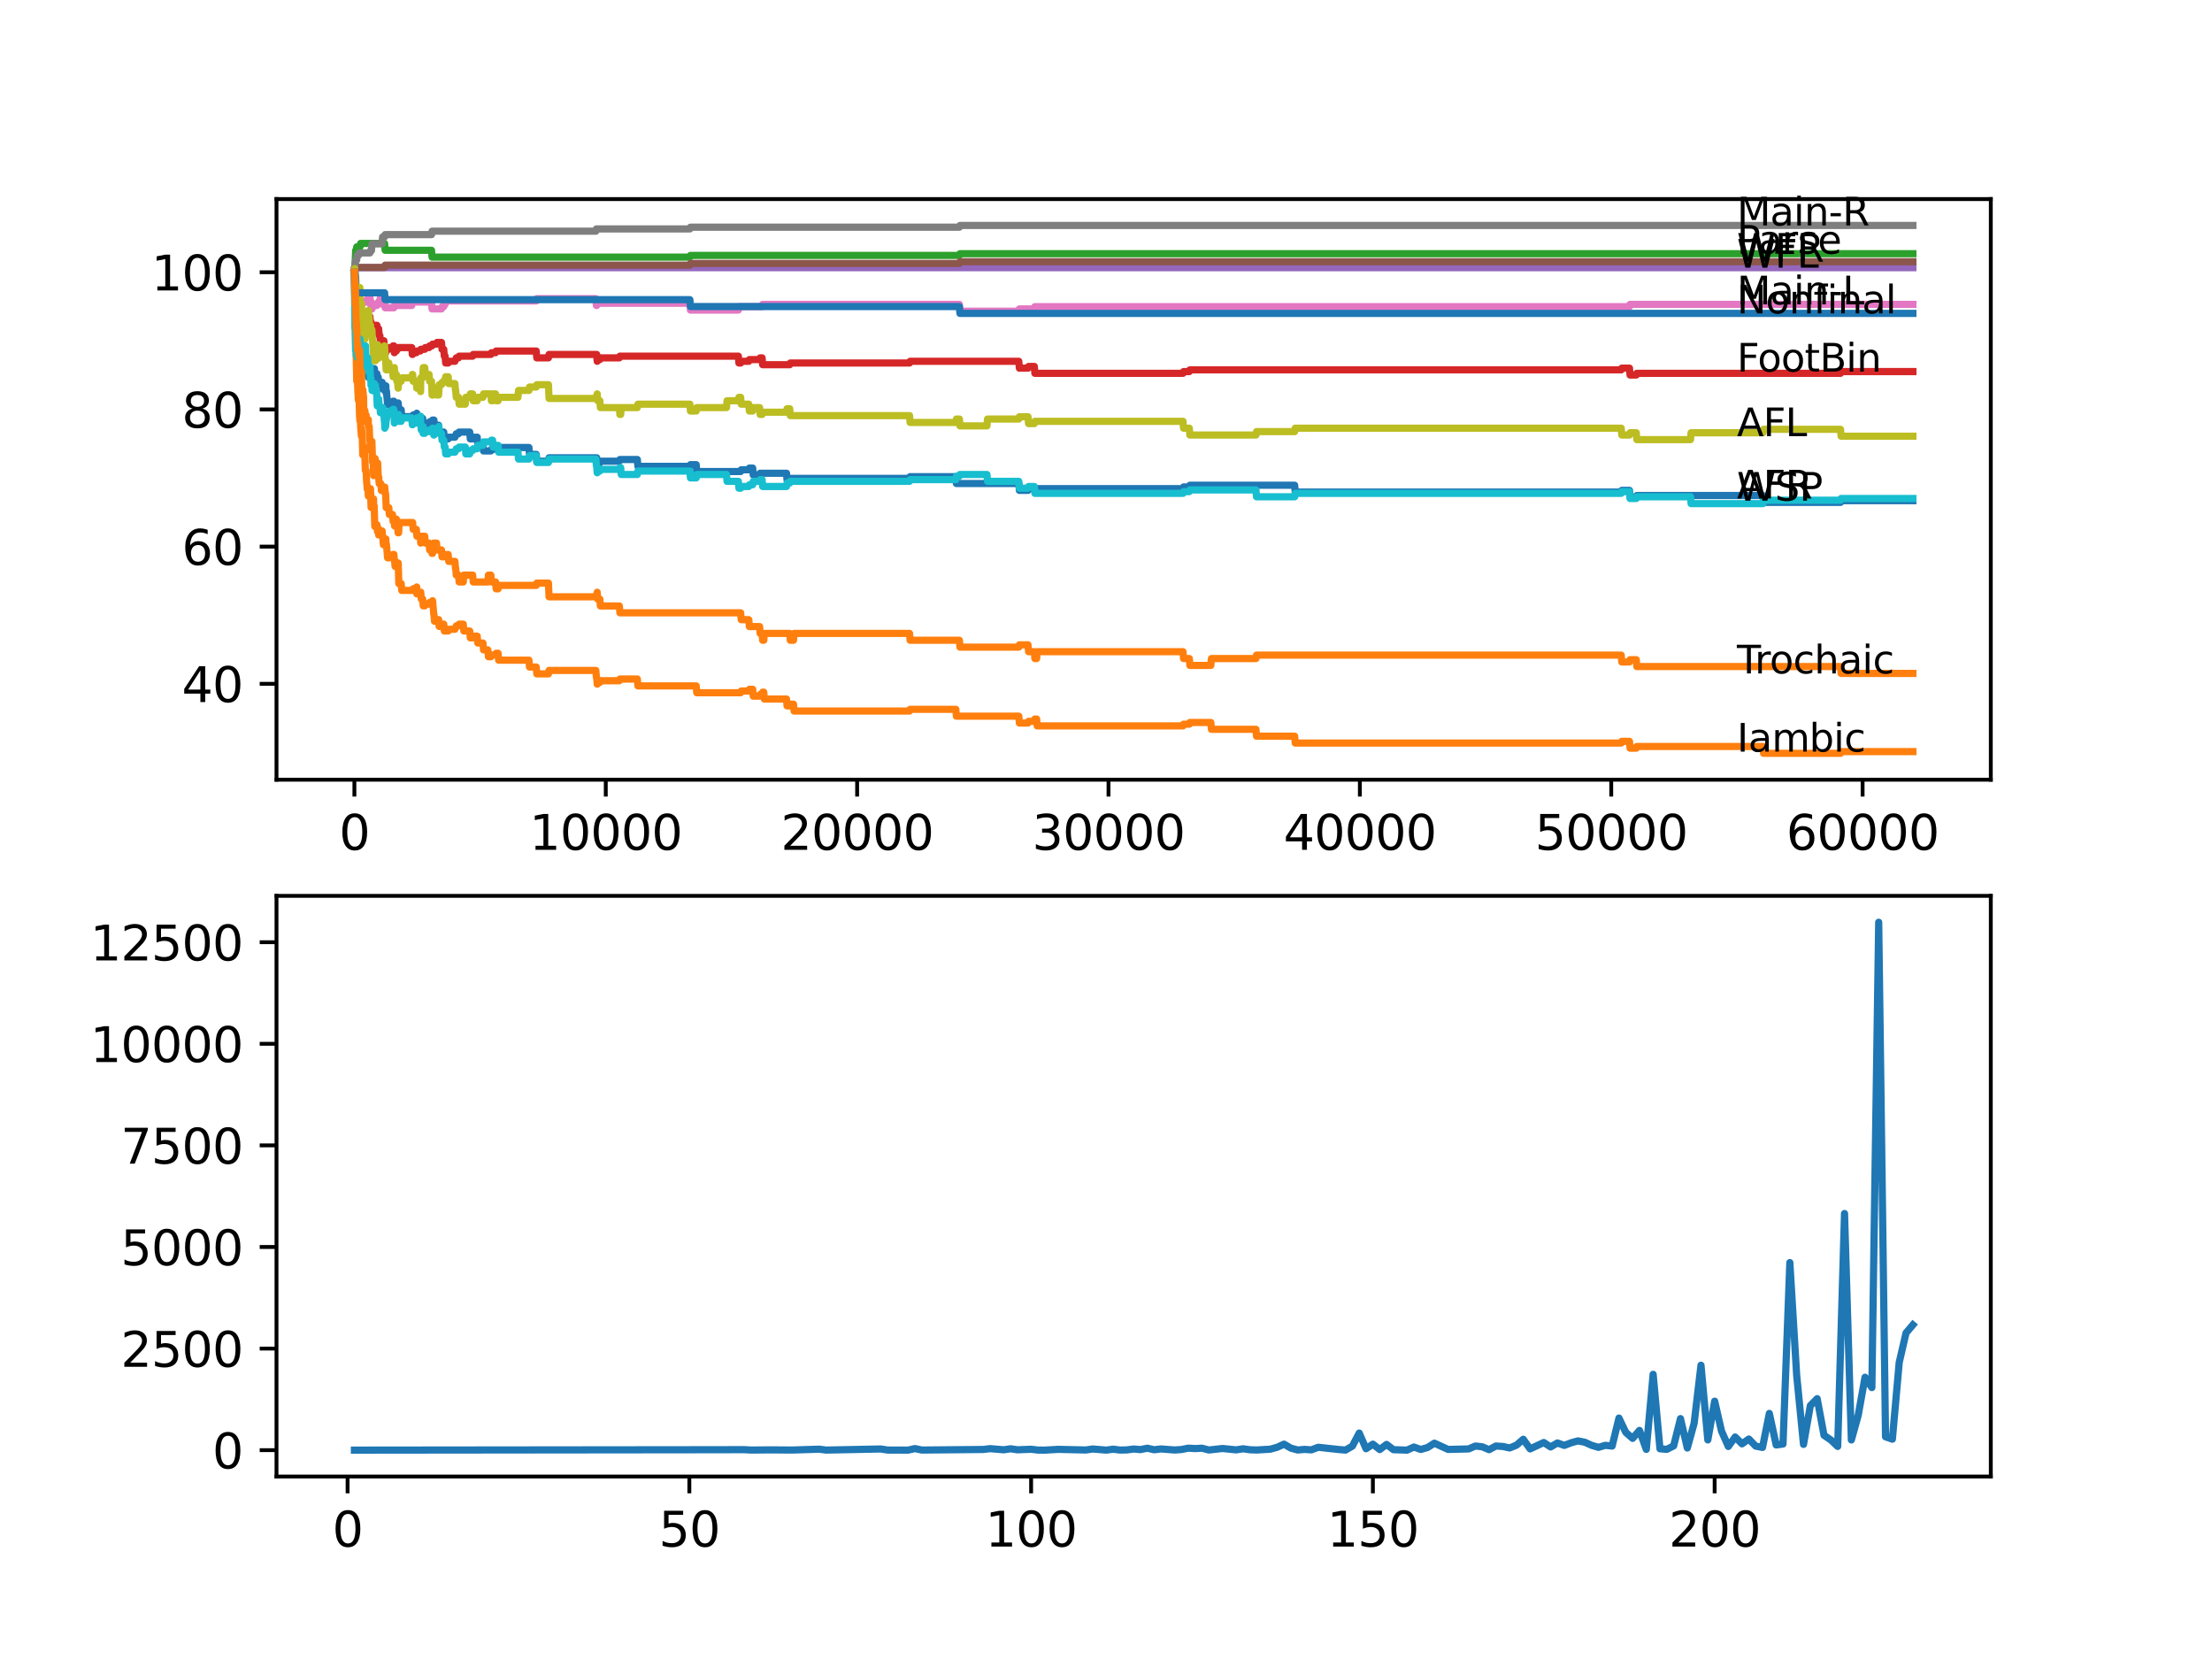 <?xml version="1.0" encoding="utf-8" standalone="no"?>
<!DOCTYPE svg PUBLIC "-//W3C//DTD SVG 1.1//EN"
  "http://www.w3.org/Graphics/SVG/1.1/DTD/svg11.dtd">
<svg xmlns:xlink="http://www.w3.org/1999/xlink" width="460.8pt" height="345.6pt" viewBox="0 0 460.8 345.6" xmlns="http://www.w3.org/2000/svg" version="1.1">
 <defs>
  <style type="text/css">*{stroke-linejoin: round; stroke-linecap: butt}</style>
 </defs>
 <g id="figure_1">
  <g id="patch_1">
   <path d="M 0 345.6 
L 460.8 345.6 
L 460.8 0 
L 0 0 
z
" style="fill: #ffffff"/>
  </g>
  <g id="axes_1">
   <g id="patch_2">
    <path d="M 57.6 162.432 
L 414.72 162.432 
L 414.72 41.472 
L 57.6 41.472 
z
" style="fill: #ffffff"/>
   </g>
   <g id="matplotlib.axis_1">
    <g id="xtick_1">
     <g id="line2d_1">
      <defs>
       <path id="m98ca28d577" d="M 0 0 
L 0 3.5 
" style="stroke: #000000; stroke-width: 0.8"/>
      </defs>
      <g>
       <use xlink:href="#m98ca28d577" x="73.827" y="162.432" style="stroke: #000000; stroke-width: 0.8"/>
      </g>
     </g>
     <g id="text_1">
      <!-- 0 -->
      <g transform="translate(70.646 177.03)scale(0.1 -0.1)">
       <defs>
        <path id="DejaVuSans-30" d="M 2034 4250 
Q 1547 4250 1301 3770 
Q 1056 3291 1056 2328 
Q 1056 1369 1301 889 
Q 1547 409 2034 409 
Q 2525 409 2770 889 
Q 3016 1369 3016 2328 
Q 3016 3291 2770 3770 
Q 2525 4250 2034 4250 
z
M 2034 4750 
Q 2819 4750 3233 4129 
Q 3647 3509 3647 2328 
Q 3647 1150 3233 529 
Q 2819 -91 2034 -91 
Q 1250 -91 836 529 
Q 422 1150 422 2328 
Q 422 3509 836 4129 
Q 1250 4750 2034 4750 
z
" transform="scale(0.016)"/>
       </defs>
       <use xlink:href="#DejaVuSans-30"/>
      </g>
     </g>
    </g>
    <g id="xtick_2">
     <g id="line2d_2">
      <g>
       <use xlink:href="#m98ca28d577" x="126.192" y="162.432" style="stroke: #000000; stroke-width: 0.8"/>
      </g>
     </g>
     <g id="text_2">
      <!-- 10000 -->
      <g transform="translate(110.286 177.03)scale(0.1 -0.1)">
       <defs>
        <path id="DejaVuSans-31" d="M 794 531 
L 1825 531 
L 1825 4091 
L 703 3866 
L 703 4441 
L 1819 4666 
L 2450 4666 
L 2450 531 
L 3481 531 
L 3481 0 
L 794 0 
L 794 531 
z
" transform="scale(0.016)"/>
       </defs>
       <use xlink:href="#DejaVuSans-31"/>
       <use xlink:href="#DejaVuSans-30" x="63.623"/>
       <use xlink:href="#DejaVuSans-30" x="127.246"/>
       <use xlink:href="#DejaVuSans-30" x="190.869"/>
       <use xlink:href="#DejaVuSans-30" x="254.492"/>
      </g>
     </g>
    </g>
    <g id="xtick_3">
     <g id="line2d_3">
      <g>
       <use xlink:href="#m98ca28d577" x="178.556" y="162.432" style="stroke: #000000; stroke-width: 0.8"/>
      </g>
     </g>
     <g id="text_3">
      <!-- 20000 -->
      <g transform="translate(162.65 177.03)scale(0.1 -0.1)">
       <defs>
        <path id="DejaVuSans-32" d="M 1228 531 
L 3431 531 
L 3431 0 
L 469 0 
L 469 531 
Q 828 903 1448 1529 
Q 2069 2156 2228 2338 
Q 2531 2678 2651 2914 
Q 2772 3150 2772 3378 
Q 2772 3750 2511 3984 
Q 2250 4219 1831 4219 
Q 1534 4219 1204 4116 
Q 875 4013 500 3803 
L 500 4441 
Q 881 4594 1212 4672 
Q 1544 4750 1819 4750 
Q 2544 4750 2975 4387 
Q 3406 4025 3406 3419 
Q 3406 3131 3298 2873 
Q 3191 2616 2906 2266 
Q 2828 2175 2409 1742 
Q 1991 1309 1228 531 
z
" transform="scale(0.016)"/>
       </defs>
       <use xlink:href="#DejaVuSans-32"/>
       <use xlink:href="#DejaVuSans-30" x="63.623"/>
       <use xlink:href="#DejaVuSans-30" x="127.246"/>
       <use xlink:href="#DejaVuSans-30" x="190.869"/>
       <use xlink:href="#DejaVuSans-30" x="254.492"/>
      </g>
     </g>
    </g>
    <g id="xtick_4">
     <g id="line2d_4">
      <g>
       <use xlink:href="#m98ca28d577" x="230.921" y="162.432" style="stroke: #000000; stroke-width: 0.8"/>
      </g>
     </g>
     <g id="text_4">
      <!-- 30000 -->
      <g transform="translate(215.015 177.03)scale(0.1 -0.1)">
       <defs>
        <path id="DejaVuSans-33" d="M 2597 2516 
Q 3050 2419 3304 2112 
Q 3559 1806 3559 1356 
Q 3559 666 3084 287 
Q 2609 -91 1734 -91 
Q 1441 -91 1130 -33 
Q 819 25 488 141 
L 488 750 
Q 750 597 1062 519 
Q 1375 441 1716 441 
Q 2309 441 2620 675 
Q 2931 909 2931 1356 
Q 2931 1769 2642 2001 
Q 2353 2234 1838 2234 
L 1294 2234 
L 1294 2753 
L 1863 2753 
Q 2328 2753 2575 2939 
Q 2822 3125 2822 3475 
Q 2822 3834 2567 4026 
Q 2313 4219 1838 4219 
Q 1578 4219 1281 4162 
Q 984 4106 628 3988 
L 628 4550 
Q 988 4650 1302 4700 
Q 1616 4750 1894 4750 
Q 2613 4750 3031 4423 
Q 3450 4097 3450 3541 
Q 3450 3153 3228 2886 
Q 3006 2619 2597 2516 
z
" transform="scale(0.016)"/>
       </defs>
       <use xlink:href="#DejaVuSans-33"/>
       <use xlink:href="#DejaVuSans-30" x="63.623"/>
       <use xlink:href="#DejaVuSans-30" x="127.246"/>
       <use xlink:href="#DejaVuSans-30" x="190.869"/>
       <use xlink:href="#DejaVuSans-30" x="254.492"/>
      </g>
     </g>
    </g>
    <g id="xtick_5">
     <g id="line2d_5">
      <g>
       <use xlink:href="#m98ca28d577" x="283.285" y="162.432" style="stroke: #000000; stroke-width: 0.8"/>
      </g>
     </g>
     <g id="text_5">
      <!-- 40000 -->
      <g transform="translate(267.379 177.03)scale(0.1 -0.1)">
       <defs>
        <path id="DejaVuSans-34" d="M 2419 4116 
L 825 1625 
L 2419 1625 
L 2419 4116 
z
M 2253 4666 
L 3047 4666 
L 3047 1625 
L 3713 1625 
L 3713 1100 
L 3047 1100 
L 3047 0 
L 2419 0 
L 2419 1100 
L 313 1100 
L 313 1709 
L 2253 4666 
z
" transform="scale(0.016)"/>
       </defs>
       <use xlink:href="#DejaVuSans-34"/>
       <use xlink:href="#DejaVuSans-30" x="63.623"/>
       <use xlink:href="#DejaVuSans-30" x="127.246"/>
       <use xlink:href="#DejaVuSans-30" x="190.869"/>
       <use xlink:href="#DejaVuSans-30" x="254.492"/>
      </g>
     </g>
    </g>
    <g id="xtick_6">
     <g id="line2d_6">
      <g>
       <use xlink:href="#m98ca28d577" x="335.65" y="162.432" style="stroke: #000000; stroke-width: 0.8"/>
      </g>
     </g>
     <g id="text_6">
      <!-- 50000 -->
      <g transform="translate(319.744 177.03)scale(0.1 -0.1)">
       <defs>
        <path id="DejaVuSans-35" d="M 691 4666 
L 3169 4666 
L 3169 4134 
L 1269 4134 
L 1269 2991 
Q 1406 3038 1543 3061 
Q 1681 3084 1819 3084 
Q 2600 3084 3056 2656 
Q 3513 2228 3513 1497 
Q 3513 744 3044 326 
Q 2575 -91 1722 -91 
Q 1428 -91 1123 -41 
Q 819 9 494 109 
L 494 744 
Q 775 591 1075 516 
Q 1375 441 1709 441 
Q 2250 441 2565 725 
Q 2881 1009 2881 1497 
Q 2881 1984 2565 2268 
Q 2250 2553 1709 2553 
Q 1456 2553 1204 2497 
Q 953 2441 691 2322 
L 691 4666 
z
" transform="scale(0.016)"/>
       </defs>
       <use xlink:href="#DejaVuSans-35"/>
       <use xlink:href="#DejaVuSans-30" x="63.623"/>
       <use xlink:href="#DejaVuSans-30" x="127.246"/>
       <use xlink:href="#DejaVuSans-30" x="190.869"/>
       <use xlink:href="#DejaVuSans-30" x="254.492"/>
      </g>
     </g>
    </g>
    <g id="xtick_7">
     <g id="line2d_7">
      <g>
       <use xlink:href="#m98ca28d577" x="388.014" y="162.432" style="stroke: #000000; stroke-width: 0.8"/>
      </g>
     </g>
     <g id="text_7">
      <!-- 60000 -->
      <g transform="translate(372.108 177.03)scale(0.1 -0.1)">
       <defs>
        <path id="DejaVuSans-36" d="M 2113 2584 
Q 1688 2584 1439 2293 
Q 1191 2003 1191 1497 
Q 1191 994 1439 701 
Q 1688 409 2113 409 
Q 2538 409 2786 701 
Q 3034 994 3034 1497 
Q 3034 2003 2786 2293 
Q 2538 2584 2113 2584 
z
M 3366 4563 
L 3366 3988 
Q 3128 4100 2886 4159 
Q 2644 4219 2406 4219 
Q 1781 4219 1451 3797 
Q 1122 3375 1075 2522 
Q 1259 2794 1537 2939 
Q 1816 3084 2150 3084 
Q 2853 3084 3261 2657 
Q 3669 2231 3669 1497 
Q 3669 778 3244 343 
Q 2819 -91 2113 -91 
Q 1303 -91 875 529 
Q 447 1150 447 2328 
Q 447 3434 972 4092 
Q 1497 4750 2381 4750 
Q 2619 4750 2861 4703 
Q 3103 4656 3366 4563 
z
" transform="scale(0.016)"/>
       </defs>
       <use xlink:href="#DejaVuSans-36"/>
       <use xlink:href="#DejaVuSans-30" x="63.623"/>
       <use xlink:href="#DejaVuSans-30" x="127.246"/>
       <use xlink:href="#DejaVuSans-30" x="190.869"/>
       <use xlink:href="#DejaVuSans-30" x="254.492"/>
      </g>
     </g>
    </g>
   </g>
   <g id="matplotlib.axis_2">
    <g id="ytick_1">
     <g id="line2d_8">
      <defs>
       <path id="m38488317c9" d="M 0 0 
L -3.5 0 
" style="stroke: #000000; stroke-width: 0.8"/>
      </defs>
      <g>
       <use xlink:href="#m38488317c9" x="57.6" y="142.453" style="stroke: #000000; stroke-width: 0.8"/>
      </g>
     </g>
     <g id="text_8">
      <!-- 40 -->
      <g transform="translate(37.875 146.252)scale(0.1 -0.1)">
       <use xlink:href="#DejaVuSans-34"/>
       <use xlink:href="#DejaVuSans-30" x="63.623"/>
      </g>
     </g>
    </g>
    <g id="ytick_2">
     <g id="line2d_9">
      <g>
       <use xlink:href="#m38488317c9" x="57.6" y="113.872" style="stroke: #000000; stroke-width: 0.8"/>
      </g>
     </g>
     <g id="text_9">
      <!-- 60 -->
      <g transform="translate(37.875 117.672)scale(0.1 -0.1)">
       <use xlink:href="#DejaVuSans-36"/>
       <use xlink:href="#DejaVuSans-30" x="63.623"/>
      </g>
     </g>
    </g>
    <g id="ytick_3">
     <g id="line2d_10">
      <g>
       <use xlink:href="#m38488317c9" x="57.6" y="85.292" style="stroke: #000000; stroke-width: 0.8"/>
      </g>
     </g>
     <g id="text_10">
      <!-- 80 -->
      <g transform="translate(37.875 89.091)scale(0.1 -0.1)">
       <defs>
        <path id="DejaVuSans-38" d="M 2034 2216 
Q 1584 2216 1326 1975 
Q 1069 1734 1069 1313 
Q 1069 891 1326 650 
Q 1584 409 2034 409 
Q 2484 409 2743 651 
Q 3003 894 3003 1313 
Q 3003 1734 2745 1975 
Q 2488 2216 2034 2216 
z
M 1403 2484 
Q 997 2584 770 2862 
Q 544 3141 544 3541 
Q 544 4100 942 4425 
Q 1341 4750 2034 4750 
Q 2731 4750 3128 4425 
Q 3525 4100 3525 3541 
Q 3525 3141 3298 2862 
Q 3072 2584 2669 2484 
Q 3125 2378 3379 2068 
Q 3634 1759 3634 1313 
Q 3634 634 3220 271 
Q 2806 -91 2034 -91 
Q 1263 -91 848 271 
Q 434 634 434 1313 
Q 434 1759 690 2068 
Q 947 2378 1403 2484 
z
M 1172 3481 
Q 1172 3119 1398 2916 
Q 1625 2713 2034 2713 
Q 2441 2713 2670 2916 
Q 2900 3119 2900 3481 
Q 2900 3844 2670 4047 
Q 2441 4250 2034 4250 
Q 1625 4250 1398 4047 
Q 1172 3844 1172 3481 
z
" transform="scale(0.016)"/>
       </defs>
       <use xlink:href="#DejaVuSans-38"/>
       <use xlink:href="#DejaVuSans-30" x="63.623"/>
      </g>
     </g>
    </g>
    <g id="ytick_4">
     <g id="line2d_11">
      <g>
       <use xlink:href="#m38488317c9" x="57.6" y="56.711" style="stroke: #000000; stroke-width: 0.8"/>
      </g>
     </g>
     <g id="text_11">
      <!-- 100 -->
      <g transform="translate(31.512 60.511)scale(0.1 -0.1)">
       <use xlink:href="#DejaVuSans-31"/>
       <use xlink:href="#DejaVuSans-30" x="63.623"/>
       <use xlink:href="#DejaVuSans-30" x="127.246"/>
      </g>
     </g>
    </g>
   </g>
   <g id="line2d_12">
    <path d="M 73.833 56.711 
L 73.901 56.902 
L 73.958 55.473 
L 74.042 58.331 
L 74.074 57.497 
L 74.084 57.497 
L 74.205 61.308 
L 74.21 60.594 
L 74.262 64.881 
L 74.294 64.166 
L 74.304 64.166 
L 74.419 65.952 
L 74.43 65.952 
L 74.477 65.238 
L 74.482 66.667 
L 74.54 65.476 
L 74.55 65.476 
L 74.65 68.334 
L 74.665 67.62 
L 74.838 67.62 
L 74.922 70.478 
L 74.953 69.763 
L 74.959 69.763 
L 74.964 71.192 
L 75.027 69.406 
L 75.063 69.406 
L 75.069 69.406 
L 75.184 71.788 
L 75.294 71.788 
L 75.346 70.359 
L 75.409 71.43 
L 75.466 71.43 
L 75.587 74.288 
L 75.592 74.288 
L 75.707 73.574 
L 75.744 73.574 
L 75.87 72.502 
L 75.985 72.502 
L 76.1 74.646 
L 76.268 74.646 
L 76.304 74.288 
L 76.31 75.717 
L 76.362 75.717 
L 76.393 75.717 
L 76.509 77.146 
L 76.681 77.146 
L 76.728 78.575 
L 76.791 78.218 
L 76.907 78.218 
L 77.027 77.504 
L 77.189 77.504 
L 77.278 77.146 
L 77.284 78.575 
L 77.477 78.575 
L 77.603 77.504 
L 77.75 77.504 
L 77.87 76.789 
L 77.996 76.789 
L 78.111 78.218 
L 78.142 78.218 
L 78.258 77.861 
L 78.519 77.861 
L 78.635 79.29 
L 78.676 79.29 
L 78.792 78.575 
L 78.907 80.005 
L 79.336 80.005 
L 79.451 79.647 
L 79.609 79.647 
L 79.724 81.076 
L 80.153 81.076 
L 80.268 80.719 
L 80.331 80.719 
L 80.384 80.362 
L 80.389 81.791 
L 80.431 81.434 
L 80.499 81.434 
L 80.614 82.863 
L 80.624 82.863 
L 80.74 84.292 
L 80.996 84.292 
L 81.111 83.934 
L 81.771 83.934 
L 81.886 83.577 
L 82.054 83.577 
L 82.153 85.006 
L 82.164 84.649 
L 82.562 84.649 
L 82.677 84.292 
L 82.818 84.292 
L 82.934 83.934 
L 82.955 83.934 
L 83.07 85.363 
L 83.573 85.363 
L 83.688 86.792 
L 85.96 86.792 
L 86.076 86.435 
L 86.735 86.435 
L 86.814 86.078 
L 86.819 87.507 
L 86.83 87.507 
L 87.552 87.507 
L 87.667 87.15 
L 88.05 87.15 
L 88.165 88.579 
L 88.479 88.579 
L 88.594 88.221 
L 89.38 88.221 
L 89.495 87.864 
L 89.987 87.864 
L 90.102 87.507 
L 90.401 87.507 
L 90.516 88.936 
L 90.935 88.936 
L 91.05 88.579 
L 91.37 88.579 
L 91.485 90.008 
L 92.443 90.008 
L 92.558 91.437 
L 93.365 91.437 
L 93.48 91.079 
L 94.768 91.079 
L 94.883 90.722 
L 94.93 90.722 
L 95.046 90.365 
L 95.527 90.365 
L 95.643 90.008 
L 97.852 90.008 
L 97.968 91.437 
L 98.465 91.437 
L 98.58 91.079 
L 99.413 91.079 
L 99.528 92.509 
L 100.607 92.509 
L 100.722 93.938 
L 102.251 93.938 
L 102.366 93.58 
L 103.235 93.58 
L 103.351 93.223 
L 110.189 93.223 
L 110.305 94.652 
L 111.708 94.652 
L 111.823 96.081 
L 114.253 96.081 
L 114.373 95.367 
L 124.302 95.367 
L 124.406 96.796 
L 124.412 96.438 
L 124.956 96.438 
L 125.071 96.081 
L 129.02 96.081 
L 129.135 95.724 
L 132.769 95.724 
L 132.884 97.153 
L 143.713 97.153 
L 143.828 96.796 
L 145.033 96.796 
L 145.148 98.225 
L 154.291 98.225 
L 154.406 97.867 
L 155.987 97.867 
L 156.103 97.51 
L 156.799 97.51 
L 156.914 98.939 
L 158.234 98.939 
L 158.349 98.582 
L 163.842 98.582 
L 163.957 100.011 
L 164.512 100.011 
L 164.628 99.654 
L 189.474 99.654 
L 189.59 99.296 
L 199.115 99.296 
L 199.23 100.725 
L 212.237 100.725 
L 212.352 102.154 
L 214.154 102.154 
L 214.269 101.797 
L 246.442 101.797 
L 246.557 101.44 
L 247.756 101.44 
L 247.871 101.083 
L 269.702 101.083 
L 269.817 102.512 
L 337.729 102.512 
L 337.844 102.154 
L 339.452 102.154 
L 339.567 103.583 
L 340.865 103.583 
L 340.981 103.226 
L 367.273 103.226 
L 367.388 104.655 
L 383.417 104.655 
L 383.532 104.298 
L 398.487 104.298 
L 398.487 104.298 
" clip-path="url(#p7ad2b3143e)" style="fill: none; stroke: #1f77b4; stroke-width: 1.5; stroke-linecap: square"/>
   </g>
   <g id="line2d_13">
    <path d="M 73.833 58.14 
L 73.838 57.855 
L 73.854 60.713 
L 73.885 60.236 
L 74.021 68.096 
L 74.032 68.096 
L 74.115 71.549 
L 74.152 70.835 
L 74.168 70.478 
L 74.189 74.408 
L 74.21 74.408 
L 74.314 79.409 
L 74.33 78.695 
L 74.398 77.623 
L 74.403 79.052 
L 74.44 78.337 
L 74.445 78.337 
L 74.566 81.91 
L 74.587 81.91 
L 74.65 83.339 
L 74.697 82.624 
L 74.786 82.624 
L 74.911 86.911 
L 74.922 86.911 
L 74.959 86.197 
L 74.964 87.626 
L 75.032 86.554 
L 75.037 86.554 
L 75.158 89.412 
L 75.168 89.412 
L 75.283 90.841 
L 75.294 90.841 
L 75.346 89.412 
L 75.409 90.484 
L 75.446 90.484 
L 75.571 94.771 
L 75.592 94.771 
L 75.707 94.057 
L 75.744 94.057 
L 75.781 92.985 
L 75.786 94.414 
L 75.849 94.414 
L 75.985 94.414 
L 76.105 97.986 
L 76.262 97.986 
L 76.378 100.487 
L 76.393 100.487 
L 76.509 101.916 
L 76.681 101.916 
L 76.728 103.345 
L 76.791 102.988 
L 76.907 102.988 
L 77.027 102.274 
L 77.064 102.274 
L 77.179 101.797 
L 77.299 105.727 
L 77.477 105.727 
L 77.603 104.655 
L 77.75 104.655 
L 77.823 103.941 
L 77.828 105.37 
L 77.849 105.37 
L 77.949 105.37 
L 78.074 109.657 
L 78.142 109.657 
L 78.258 109.3 
L 78.519 109.3 
L 78.635 110.729 
L 78.676 110.729 
L 78.792 110.014 
L 78.875 111.443 
L 78.902 110.967 
L 79.336 110.967 
L 79.451 110.61 
L 79.609 110.61 
L 79.724 112.039 
L 79.75 112.039 
L 79.865 113.468 
L 80.116 113.468 
L 80.232 112.634 
L 80.331 112.634 
L 80.384 112.277 
L 80.389 113.706 
L 80.431 113.348 
L 80.499 113.348 
L 80.614 114.778 
L 80.624 114.778 
L 80.74 116.207 
L 80.996 116.207 
L 81.111 115.849 
L 81.771 115.849 
L 81.886 115.492 
L 82.054 115.492 
L 82.153 116.921 
L 82.164 116.564 
L 82.19 116.564 
L 82.305 117.993 
L 82.562 117.993 
L 82.677 117.636 
L 82.818 117.636 
L 82.934 117.278 
L 82.955 117.278 
L 83.08 121.565 
L 83.573 121.565 
L 83.688 122.994 
L 85.96 122.994 
L 86.076 122.637 
L 86.735 122.637 
L 86.814 122.28 
L 86.819 123.709 
L 86.83 123.709 
L 87.552 123.709 
L 87.646 123.352 
L 87.762 124.781 
L 88.05 124.781 
L 88.165 126.21 
L 88.479 126.21 
L 88.594 125.852 
L 89.38 125.852 
L 89.495 125.495 
L 89.987 125.495 
L 90.102 125.138 
L 90.113 125.138 
L 90.228 126.567 
L 90.244 126.567 
L 90.359 127.996 
L 90.401 127.996 
L 90.516 129.425 
L 90.935 129.425 
L 91.05 129.068 
L 91.37 129.068 
L 91.485 130.497 
L 91.967 130.497 
L 92.082 130.02 
L 92.443 130.02 
L 92.558 131.45 
L 93.365 131.45 
L 93.48 131.092 
L 94.768 131.092 
L 94.883 130.735 
L 94.93 130.735 
L 95.046 130.378 
L 95.527 130.378 
L 95.643 130.02 
L 96.512 130.02 
L 96.627 131.45 
L 97.852 131.45 
L 97.968 132.879 
L 98.465 132.879 
L 98.58 132.521 
L 99.413 132.521 
L 99.528 133.95 
L 100.607 133.95 
L 100.722 135.379 
L 101.628 135.379 
L 101.743 136.808 
L 102.251 136.808 
L 102.366 136.451 
L 103.235 136.451 
L 103.351 136.094 
L 103.764 136.094 
L 103.879 137.523 
L 110.189 137.523 
L 110.305 138.952 
L 111.708 138.952 
L 111.823 140.381 
L 114.253 140.381 
L 114.373 139.666 
L 124.124 139.666 
L 124.239 141.095 
L 124.302 141.095 
L 124.406 142.524 
L 124.412 142.167 
L 124.956 142.167 
L 125.071 141.81 
L 129.02 141.81 
L 129.135 141.453 
L 132.769 141.453 
L 132.884 142.882 
L 145.033 142.882 
L 145.148 144.311 
L 154.291 144.311 
L 154.406 143.953 
L 155.987 143.953 
L 156.103 143.596 
L 156.799 143.596 
L 156.914 145.025 
L 158.234 145.025 
L 158.349 144.668 
L 158.757 144.668 
L 158.873 144.192 
L 159.108 144.192 
L 159.223 145.621 
L 163.842 145.621 
L 163.957 147.05 
L 164.512 147.05 
L 164.628 146.692 
L 165.303 146.692 
L 165.418 148.121 
L 189.474 148.121 
L 189.59 147.764 
L 199.115 147.764 
L 199.23 149.193 
L 212.237 149.193 
L 212.352 150.622 
L 214.154 150.622 
L 214.269 150.265 
L 215.468 150.265 
L 215.583 149.789 
L 215.95 149.789 
L 216.065 151.218 
L 246.442 151.218 
L 246.557 150.86 
L 247.756 150.86 
L 247.871 150.503 
L 252.244 150.503 
L 252.359 151.932 
L 261.638 151.932 
L 261.753 153.361 
L 269.702 153.361 
L 269.817 154.79 
L 337.729 154.79 
L 337.844 154.433 
L 339.452 154.433 
L 339.567 155.862 
L 340.865 155.862 
L 340.981 155.505 
L 367.273 155.505 
L 367.388 156.934 
L 383.417 156.934 
L 383.532 156.577 
L 398.487 156.577 
L 398.487 156.577 
" clip-path="url(#p7ad2b3143e)" style="fill: none; stroke: #ff7f0e; stroke-width: 1.5; stroke-linecap: square"/>
   </g>
   <g id="line2d_14">
    <path d="M 73.833 56.235 
L 73.969 54.758 
L 73.979 54.758 
L 74.1 52.138 
L 74.205 52.138 
L 74.32 51.424 
L 75 51.424 
L 75.116 50.709 
L 80.116 50.709 
L 80.232 52.138 
L 89.893 52.138 
L 90.008 53.568 
L 143.713 53.568 
L 143.828 53.21 
L 199.858 53.21 
L 199.974 52.853 
L 398.487 52.853 
L 398.487 52.853 
" clip-path="url(#p7ad2b3143e)" style="fill: none; stroke: #2ca02c; stroke-width: 1.5; stroke-linecap: square"/>
   </g>
   <g id="line2d_15">
    <path d="M 73.833 56.711 
L 73.838 56.711 
L 73.89 55.949 
L 73.896 57.378 
L 73.922 57.378 
L 74.053 63.809 
L 74.068 63.809 
L 74.095 62.499 
L 74.1 63.928 
L 74.157 63.571 
L 74.257 66.072 
L 74.273 65.786 
L 74.304 65.786 
L 74.33 65.5 
L 74.335 66.929 
L 74.398 66.572 
L 74.519 66.572 
L 74.634 66.095 
L 74.707 66.095 
L 74.822 65.619 
L 74.964 65.619 
L 75.089 64.547 
L 75.147 64.547 
L 75.268 67.405 
L 75.294 67.405 
L 75.419 66.333 
L 75.466 66.333 
L 75.582 67.763 
L 75.744 67.763 
L 75.87 66.691 
L 76.001 66.691 
L 76.121 65.976 
L 76.268 65.976 
L 76.383 65.619 
L 76.681 65.619 
L 76.728 67.048 
L 76.791 66.691 
L 76.907 66.691 
L 77.027 65.976 
L 77.064 65.976 
L 77.179 67.405 
L 77.189 67.405 
L 77.278 67.048 
L 77.284 68.477 
L 77.477 68.477 
L 77.498 68.12 
L 77.503 69.549 
L 77.572 69.549 
L 77.577 69.549 
L 77.697 68.834 
L 77.75 68.834 
L 77.87 68.12 
L 78.142 68.12 
L 78.258 67.763 
L 78.519 67.763 
L 78.635 69.192 
L 78.676 69.192 
L 78.797 68.477 
L 78.875 68.477 
L 78.991 69.906 
L 79.132 69.906 
L 79.247 71.335 
L 79.336 71.335 
L 79.451 70.978 
L 79.965 70.978 
L 80.08 72.407 
L 80.116 72.407 
L 80.153 73.836 
L 80.226 73.479 
L 80.331 73.479 
L 80.452 72.764 
L 80.996 72.764 
L 81.111 72.407 
L 81.771 72.407 
L 81.886 72.05 
L 82.054 72.05 
L 82.153 73.479 
L 82.164 73.121 
L 82.562 73.121 
L 82.677 72.764 
L 82.818 72.764 
L 82.934 72.407 
L 85.777 72.407 
L 85.892 73.836 
L 85.96 73.836 
L 86.076 73.479 
L 86.735 73.479 
L 86.851 73.121 
L 87.552 73.121 
L 87.667 72.764 
L 88.479 72.764 
L 88.594 72.407 
L 89.38 72.407 
L 89.495 72.05 
L 89.987 72.05 
L 90.102 71.692 
L 90.935 71.692 
L 91.05 71.335 
L 91.967 71.335 
L 92.082 72.764 
L 92.443 72.764 
L 92.558 74.193 
L 92.726 74.193 
L 92.841 75.622 
L 93.365 75.622 
L 93.48 75.265 
L 94.768 75.265 
L 94.883 74.908 
L 94.93 74.908 
L 95.046 74.55 
L 95.527 74.55 
L 95.643 74.193 
L 98.465 74.193 
L 98.58 73.836 
L 102.251 73.836 
L 102.366 73.479 
L 103.235 73.479 
L 103.351 73.121 
L 111.708 73.121 
L 111.823 74.55 
L 114.253 74.55 
L 114.373 73.836 
L 124.302 73.836 
L 124.406 75.265 
L 124.412 74.908 
L 124.956 74.908 
L 125.071 74.55 
L 129.02 74.55 
L 129.135 74.193 
L 153.814 74.193 
L 153.929 75.622 
L 154.291 75.622 
L 154.406 75.265 
L 155.987 75.265 
L 156.103 74.908 
L 158.234 74.908 
L 158.349 74.55 
L 158.757 74.55 
L 158.873 75.979 
L 164.512 75.979 
L 164.628 75.622 
L 189.474 75.622 
L 189.59 75.265 
L 212.237 75.265 
L 212.352 76.694 
L 214.154 76.694 
L 214.269 76.337 
L 215.468 76.337 
L 215.583 77.766 
L 246.442 77.766 
L 246.557 77.408 
L 247.756 77.408 
L 247.871 77.051 
L 337.729 77.051 
L 337.844 76.694 
L 339.452 76.694 
L 339.567 78.123 
L 340.865 78.123 
L 340.981 77.766 
L 383.417 77.766 
L 383.532 77.408 
L 398.487 77.408 
L 398.487 77.408 
" clip-path="url(#p7ad2b3143e)" style="fill: none; stroke: #d62728; stroke-width: 1.5; stroke-linecap: square"/>
   </g>
   <g id="line2d_16">
    <path d="M 73.833 56.235 
L 73.864 56.235 
L 73.979 55.759 
L 398.487 55.759 
L 398.487 55.759 
" clip-path="url(#p7ad2b3143e)" style="fill: none; stroke: #9467bd; stroke-width: 1.5; stroke-linecap: square"/>
   </g>
   <g id="line2d_17">
    <path d="M 73.833 56.711 
L 73.958 55.711 
L 80.116 55.711 
L 80.232 55.235 
L 143.713 55.235 
L 143.828 54.877 
L 199.858 54.877 
L 199.974 54.52 
L 398.487 54.52 
L 398.487 54.52 
" clip-path="url(#p7ad2b3143e)" style="fill: none; stroke: #8c564b; stroke-width: 1.5; stroke-linecap: square"/>
   </g>
   <g id="line2d_18">
    <path d="M 73.833 56.235 
L 73.958 62.38 
L 73.964 61.665 
L 73.969 61.665 
L 74 61.308 
L 74.006 62.737 
L 74.068 62.261 
L 74.095 62.261 
L 74.215 61.308 
L 74.231 61.308 
L 74.304 60.546 
L 74.309 61.975 
L 74.33 61.975 
L 74.398 63.404 
L 74.44 62.928 
L 74.477 62.928 
L 74.519 62.451 
L 74.524 63.88 
L 74.582 63.404 
L 74.707 63.404 
L 74.822 64.833 
L 74.838 64.833 
L 74.953 64.357 
L 75.147 64.357 
L 75.268 63.404 
L 75.466 63.404 
L 75.582 62.928 
L 76.262 62.928 
L 76.378 62.451 
L 76.681 62.451 
L 76.797 61.975 
L 77.064 61.975 
L 77.179 63.404 
L 77.278 63.404 
L 77.383 62.928 
L 77.498 64.357 
L 77.613 63.642 
L 78.519 63.642 
L 78.635 63.166 
L 78.875 63.166 
L 78.991 62.689 
L 79.132 62.689 
L 79.247 61.975 
L 79.588 61.975 
L 79.703 63.404 
L 79.965 63.404 
L 80.08 62.689 
L 80.116 62.689 
L 80.232 64.119 
L 82.054 64.119 
L 82.169 63.642 
L 85.777 63.642 
L 85.892 62.928 
L 89.893 62.928 
L 90.008 64.357 
L 91.967 64.357 
L 92.082 63.88 
L 92.443 63.88 
L 92.558 63.404 
L 92.726 63.404 
L 92.841 62.689 
L 111.708 62.689 
L 111.823 62.213 
L 124.124 62.213 
L 124.239 63.642 
L 124.302 63.642 
L 124.417 63.166 
L 143.713 63.166 
L 143.828 64.595 
L 153.814 64.595 
L 153.929 63.88 
L 158.757 63.88 
L 158.873 63.404 
L 199.858 63.404 
L 199.974 64.833 
L 212.237 64.833 
L 212.352 64.357 
L 215.468 64.357 
L 215.583 63.88 
L 339.452 63.88 
L 339.567 63.404 
L 398.487 63.404 
L 398.487 63.404 
" clip-path="url(#p7ad2b3143e)" style="fill: none; stroke: #e377c2; stroke-width: 1.5; stroke-linecap: square"/>
   </g>
   <g id="line2d_19">
    <path d="M 73.833 56.711 
L 73.974 54.877 
L 74 54.877 
L 74.115 54.163 
L 74.304 54.163 
L 74.43 53.163 
L 74.707 53.163 
L 74.822 52.686 
L 77.064 52.686 
L 77.179 52.21 
L 77.383 52.21 
L 77.498 50.781 
L 79.588 50.781 
L 79.703 49.352 
L 80.116 49.352 
L 80.232 48.876 
L 89.893 48.876 
L 90.008 48.161 
L 124.124 48.161 
L 124.239 47.685 
L 143.713 47.685 
L 143.828 47.327 
L 199.858 47.327 
L 199.974 46.97 
L 398.487 46.97 
L 398.487 46.97 
" clip-path="url(#p7ad2b3143e)" style="fill: none; stroke: #7f7f7f; stroke-width: 1.5; stroke-linecap: square"/>
   </g>
   <g id="line2d_20">
    <path d="M 73.833 56.711 
L 73.838 58.14 
L 73.89 55.949 
L 73.943 57.259 
L 73.948 57.259 
L 74.079 62.856 
L 74.205 60.236 
L 74.21 61.665 
L 74.309 60.141 
L 74.314 60.141 
L 74.33 60.141 
L 74.398 62.999 
L 74.445 62.523 
L 74.477 62.523 
L 74.519 62.046 
L 74.524 63.475 
L 74.582 62.999 
L 74.587 62.999 
L 74.702 62.285 
L 74.707 62.285 
L 74.822 61.808 
L 74.838 61.808 
L 74.964 59.903 
L 75.037 65.619 
L 75.089 64.19 
L 75.147 64.19 
L 75.268 63.237 
L 75.294 63.237 
L 75.414 66.81 
L 75.466 66.81 
L 75.587 65.619 
L 75.744 65.619 
L 75.775 69.906 
L 75.864 68.477 
L 75.985 68.477 
L 76.001 67.763 
L 76.037 70.621 
L 76.084 69.906 
L 76.132 69.906 
L 76.252 67.048 
L 76.262 67.048 
L 76.268 66.572 
L 76.273 68.001 
L 76.367 67.286 
L 76.393 67.286 
L 76.509 66.572 
L 76.587 66.572 
L 76.702 64.666 
L 76.728 64.666 
L 76.844 66.095 
L 76.907 66.095 
L 77.027 68.953 
L 77.064 68.953 
L 77.184 67.763 
L 77.189 67.763 
L 77.278 69.192 
L 77.299 68.715 
L 77.477 68.715 
L 77.592 70.859 
L 77.598 70.859 
L 77.713 72.288 
L 77.75 72.288 
L 77.87 75.146 
L 77.964 75.146 
L 78.085 73.717 
L 78.142 73.717 
L 78.216 75.146 
L 78.252 73.717 
L 78.467 73.717 
L 78.582 71.811 
L 78.676 71.811 
L 78.792 74.669 
L 78.907 73.479 
L 79.132 73.479 
L 79.247 72.764 
L 79.336 72.764 
L 79.451 74.193 
L 79.609 74.193 
L 79.724 73.479 
L 79.75 73.479 
L 79.865 72.764 
L 79.965 72.764 
L 80.08 72.05 
L 80.116 72.05 
L 80.237 74.908 
L 80.331 74.908 
L 80.446 77.051 
L 80.499 77.051 
L 80.614 76.337 
L 80.624 76.337 
L 80.74 75.622 
L 80.996 75.622 
L 81.111 77.051 
L 81.771 77.051 
L 81.886 78.48 
L 82.033 78.48 
L 82.148 76.575 
L 82.153 76.575 
L 82.269 78.004 
L 82.562 78.004 
L 82.677 79.433 
L 82.818 79.433 
L 82.934 80.862 
L 82.955 80.862 
L 83.075 79.433 
L 83.573 79.433 
L 83.688 78.718 
L 85.777 78.718 
L 85.892 78.004 
L 85.96 78.004 
L 86.076 79.433 
L 86.735 79.433 
L 86.814 80.862 
L 86.845 80.147 
L 87.552 80.147 
L 87.615 81.576 
L 87.646 78.718 
L 87.657 78.718 
L 88.05 78.718 
L 88.175 76.575 
L 88.479 76.575 
L 88.594 78.004 
L 89.38 78.004 
L 89.495 79.433 
L 89.893 79.433 
L 90.013 82.291 
L 90.244 82.291 
L 90.359 81.576 
L 90.401 81.576 
L 90.516 80.862 
L 90.935 80.862 
L 91.05 82.291 
L 91.37 82.291 
L 91.495 80.147 
L 91.967 80.147 
L 92.082 79.671 
L 92.443 79.671 
L 92.558 79.195 
L 92.726 79.195 
L 92.841 78.48 
L 93.365 78.48 
L 93.48 79.909 
L 94.768 79.909 
L 94.883 81.338 
L 94.93 81.338 
L 95.046 82.767 
L 95.527 82.767 
L 95.643 84.196 
L 96.925 84.196 
L 97.041 82.767 
L 97.852 82.767 
L 97.968 82.053 
L 98.465 82.053 
L 98.58 83.482 
L 99.413 83.482 
L 99.528 82.767 
L 100.607 82.767 
L 100.722 82.053 
L 102.251 82.053 
L 102.366 83.482 
L 102.612 83.482 
L 102.727 82.053 
L 103.235 82.053 
L 103.351 83.482 
L 103.764 83.482 
L 103.879 82.767 
L 107.901 82.767 
L 108.016 81.338 
L 110.189 81.338 
L 110.305 80.624 
L 111.708 80.624 
L 111.823 80.147 
L 114.253 80.147 
L 114.373 83.005 
L 124.124 83.005 
L 124.239 82.529 
L 124.302 82.529 
L 124.406 82.053 
L 124.522 83.482 
L 124.956 83.482 
L 125.071 84.911 
L 129.02 84.911 
L 129.135 86.34 
L 129.297 86.34 
L 129.412 84.911 
L 132.769 84.911 
L 132.884 84.196 
L 143.713 84.196 
L 143.828 85.625 
L 145.033 85.625 
L 145.148 84.911 
L 151.343 84.911 
L 151.458 83.482 
L 153.814 83.482 
L 153.929 82.767 
L 154.291 82.767 
L 154.406 84.196 
L 155.987 84.196 
L 156.103 85.625 
L 156.799 85.625 
L 156.914 84.911 
L 158.234 84.911 
L 158.349 86.34 
L 158.757 86.34 
L 158.873 85.864 
L 163.842 85.864 
L 163.957 85.149 
L 164.512 85.149 
L 164.628 86.578 
L 189.474 86.578 
L 189.59 88.007 
L 199.115 88.007 
L 199.23 87.293 
L 199.858 87.293 
L 199.974 88.722 
L 205.603 88.722 
L 205.718 87.293 
L 212.237 87.293 
L 212.352 86.816 
L 214.154 86.816 
L 214.269 88.245 
L 215.468 88.245 
L 215.583 87.769 
L 246.442 87.769 
L 246.557 89.198 
L 247.756 89.198 
L 247.871 90.627 
L 261.638 90.627 
L 261.753 89.912 
L 269.702 89.912 
L 269.817 89.198 
L 337.729 89.198 
L 337.844 90.627 
L 339.452 90.627 
L 339.567 90.151 
L 340.865 90.151 
L 340.981 91.58 
L 352.166 91.58 
L 352.281 90.151 
L 367.273 90.151 
L 367.388 89.436 
L 383.417 89.436 
L 383.532 90.865 
L 398.487 90.865 
L 398.487 90.865 
" clip-path="url(#p7ad2b3143e)" style="fill: none; stroke: #bcbd22; stroke-width: 1.5; stroke-linecap: square"/>
   </g>
   <g id="line2d_21">
    <path d="M 73.833 58.14 
L 73.937 68.453 
L 73.974 67.262 
L 73.979 67.262 
L 74.068 72.978 
L 74.105 72.383 
L 74.205 71.192 
L 74.163 72.978 
L 74.21 72.621 
L 74.231 74.05 
L 74.32 73.002 
L 74.33 73.002 
L 74.393 74.431 
L 74.44 73.598 
L 74.477 73.598 
L 74.608 71.454 
L 74.707 71.454 
L 74.822 72.883 
L 74.838 72.883 
L 74.969 70.621 
L 75 70.621 
L 75.069 72.764 
L 75.116 72.05 
L 75.147 72.05 
L 75.268 74.908 
L 75.294 74.908 
L 75.43 73.121 
L 75.466 73.121 
L 75.529 74.55 
L 75.576 73.836 
L 75.744 73.836 
L 75.775 72.764 
L 75.781 74.193 
L 75.849 74.193 
L 75.985 74.193 
L 76.111 72.05 
L 76.132 72.05 
L 76.252 74.908 
L 76.262 74.908 
L 76.268 76.337 
L 76.372 75.265 
L 76.393 75.265 
L 76.509 74.55 
L 76.587 74.55 
L 76.708 77.408 
L 76.728 77.408 
L 76.844 77.051 
L 76.907 77.051 
L 77.027 76.337 
L 77.064 76.337 
L 77.184 79.195 
L 77.189 79.195 
L 77.278 78.837 
L 77.284 80.267 
L 77.477 80.267 
L 77.498 79.909 
L 77.503 81.338 
L 77.572 81.338 
L 77.577 81.338 
L 77.697 80.624 
L 77.75 80.624 
L 77.87 79.909 
L 77.964 79.909 
L 77.996 81.338 
L 78.074 80.624 
L 78.142 80.624 
L 78.216 80.267 
L 78.221 81.696 
L 78.237 81.696 
L 78.467 81.696 
L 78.587 84.554 
L 78.676 84.554 
L 78.807 83.125 
L 78.875 83.125 
L 78.991 84.554 
L 79.132 84.554 
L 79.247 85.983 
L 79.336 85.983 
L 79.451 85.625 
L 79.609 85.625 
L 79.724 84.911 
L 79.75 84.911 
L 79.865 86.34 
L 79.965 86.34 
L 80.08 87.769 
L 80.116 87.769 
L 80.153 89.198 
L 80.226 88.841 
L 80.331 88.841 
L 80.462 87.412 
L 80.499 87.412 
L 80.614 86.697 
L 80.624 86.697 
L 80.74 85.983 
L 80.996 85.983 
L 81.111 85.625 
L 81.771 85.625 
L 81.886 85.268 
L 82.033 85.268 
L 82.153 88.126 
L 82.269 87.769 
L 82.562 87.769 
L 82.677 87.412 
L 82.818 87.412 
L 82.934 87.054 
L 82.955 87.054 
L 83.049 86.34 
L 83.054 87.769 
L 83.059 87.769 
L 83.573 87.769 
L 83.688 87.054 
L 85.777 87.054 
L 85.892 88.483 
L 85.96 88.483 
L 86.076 88.126 
L 86.735 88.126 
L 86.861 87.054 
L 87.552 87.054 
L 87.615 86.697 
L 87.62 88.126 
L 87.641 88.126 
L 87.756 89.555 
L 88.05 89.555 
L 88.139 88.841 
L 88.144 90.27 
L 88.154 90.27 
L 88.479 90.27 
L 88.594 89.912 
L 89.38 89.912 
L 89.495 89.555 
L 89.987 89.555 
L 90.102 89.198 
L 90.244 89.198 
L 90.359 90.627 
L 90.401 90.627 
L 90.516 89.912 
L 90.935 89.912 
L 91.05 89.555 
L 91.37 89.555 
L 91.432 88.841 
L 91.438 90.27 
L 91.474 90.27 
L 91.967 90.27 
L 92.082 91.699 
L 92.443 91.699 
L 92.558 93.128 
L 92.726 93.128 
L 92.841 94.557 
L 93.365 94.557 
L 93.48 94.2 
L 94.768 94.2 
L 94.883 93.842 
L 94.93 93.842 
L 95.046 93.485 
L 95.527 93.485 
L 95.643 93.128 
L 96.925 93.128 
L 97.041 94.557 
L 97.852 94.557 
L 97.968 93.842 
L 98.465 93.842 
L 98.58 93.485 
L 99.413 93.485 
L 99.528 92.771 
L 100.607 92.771 
L 100.722 92.056 
L 102.251 92.056 
L 102.366 91.699 
L 102.612 91.699 
L 102.727 93.128 
L 103.235 93.128 
L 103.351 92.771 
L 103.764 92.771 
L 103.879 94.2 
L 107.901 94.2 
L 108.016 95.629 
L 110.189 95.629 
L 110.305 94.914 
L 111.708 94.914 
L 111.823 96.343 
L 114.253 96.343 
L 114.373 95.629 
L 124.124 95.629 
L 124.239 97.058 
L 124.302 97.058 
L 124.406 98.487 
L 124.412 98.129 
L 124.956 98.129 
L 125.071 97.772 
L 129.02 97.772 
L 129.135 97.415 
L 129.297 97.415 
L 129.412 98.844 
L 132.769 98.844 
L 132.884 98.129 
L 143.713 98.129 
L 143.828 99.558 
L 145.033 99.558 
L 145.148 98.844 
L 151.343 98.844 
L 151.458 100.273 
L 153.814 100.273 
L 153.929 101.702 
L 154.291 101.702 
L 154.406 101.345 
L 155.987 101.345 
L 156.103 100.987 
L 156.799 100.987 
L 156.914 100.273 
L 158.234 100.273 
L 158.349 99.916 
L 158.757 99.916 
L 158.873 101.345 
L 163.842 101.345 
L 163.957 100.63 
L 164.512 100.63 
L 164.628 100.273 
L 189.474 100.273 
L 189.59 99.916 
L 199.115 99.916 
L 199.23 99.201 
L 199.858 99.201 
L 199.974 98.844 
L 205.603 98.844 
L 205.718 100.273 
L 212.237 100.273 
L 212.352 101.702 
L 214.154 101.702 
L 214.269 101.345 
L 215.468 101.345 
L 215.583 102.774 
L 246.442 102.774 
L 246.557 102.416 
L 247.756 102.416 
L 247.871 102.059 
L 261.638 102.059 
L 261.753 103.488 
L 269.702 103.488 
L 269.817 102.774 
L 337.729 102.774 
L 337.844 102.416 
L 339.452 102.416 
L 339.567 103.845 
L 340.865 103.845 
L 340.981 103.488 
L 352.166 103.488 
L 352.281 104.917 
L 367.273 104.917 
L 367.388 104.203 
L 383.417 104.203 
L 383.532 103.845 
L 398.487 103.845 
L 398.487 103.845 
" clip-path="url(#p7ad2b3143e)" style="fill: none; stroke: #17becf; stroke-width: 1.5; stroke-linecap: square"/>
   </g>
   <g id="line2d_22">
    <path d="M 73.833 56.711 
L 73.958 60.998 
L 80.116 60.998 
L 80.232 62.427 
L 143.713 62.427 
L 143.828 63.857 
L 199.858 63.857 
L 199.974 65.286 
L 398.487 65.286 
L 398.487 65.286 
" clip-path="url(#p7ad2b3143e)" style="fill: none; stroke: #1f77b4; stroke-width: 1.5; stroke-linecap: square"/>
   </g>
   <g id="line2d_23">
    <path d="M 73.833 56.711 
L 73.948 60.951 
L 73.953 60.594 
L 73.958 60.594 
L 73.974 63.452 
L 74.037 60.117 
L 74.074 62.975 
L 74.079 62.975 
L 74.205 68.215 
L 74.21 68.215 
L 74.262 67.453 
L 74.267 68.882 
L 74.314 68.596 
L 74.44 72.883 
L 74.445 72.883 
L 74.482 71.454 
L 74.555 72.883 
L 74.65 72.883 
L 74.765 74.312 
L 74.786 74.312 
L 74.901 72.883 
L 74.922 72.883 
L 75.037 78.599 
L 75.048 77.885 
L 75.168 77.885 
L 75.283 77.408 
L 75.294 77.408 
L 75.425 83.125 
L 75.446 83.125 
L 75.561 81.219 
L 75.592 81.219 
L 75.707 82.648 
L 75.744 82.648 
L 75.781 86.935 
L 75.864 85.506 
L 76.001 85.506 
L 76.116 86.935 
L 76.262 86.935 
L 76.268 86.459 
L 76.273 87.888 
L 76.362 87.888 
L 76.681 87.888 
L 76.728 87.412 
L 76.734 88.841 
L 76.781 88.841 
L 76.907 88.841 
L 77.027 91.699 
L 77.064 91.699 
L 77.179 93.128 
L 77.195 93.842 
L 77.294 91.937 
L 77.477 91.937 
L 77.603 96.224 
L 77.75 96.224 
L 77.823 99.082 
L 77.865 97.653 
L 77.949 97.653 
L 78.064 95.509 
L 78.142 95.509 
L 78.258 96.938 
L 78.519 96.938 
L 78.635 96.462 
L 78.676 96.462 
L 78.797 99.32 
L 78.875 99.32 
L 78.991 100.749 
L 79.336 100.749 
L 79.451 102.178 
L 79.75 102.178 
L 79.865 101.464 
L 80.153 101.464 
L 80.268 102.893 
L 80.331 102.893 
L 80.452 105.751 
L 80.996 105.751 
L 81.111 107.18 
L 81.771 107.18 
L 81.886 108.609 
L 82.054 108.609 
L 82.153 108.133 
L 82.19 109.562 
L 82.263 108.133 
L 82.562 108.133 
L 82.677 109.562 
L 82.818 109.562 
L 82.934 110.991 
L 83.038 110.991 
L 83.154 108.847 
L 85.96 108.847 
L 86.076 110.276 
L 86.735 110.276 
L 86.851 111.705 
L 87.552 111.705 
L 87.646 113.134 
L 87.662 111.705 
L 88.479 111.705 
L 88.594 113.134 
L 89.38 113.134 
L 89.495 114.563 
L 89.893 114.563 
L 89.987 113.849 
L 89.992 115.278 
L 89.998 115.278 
L 90.113 115.278 
L 90.228 113.849 
L 90.244 113.849 
L 90.359 113.134 
L 90.935 113.134 
L 91.05 114.563 
L 91.967 114.563 
L 92.082 115.992 
L 92.443 115.992 
L 92.558 115.516 
L 93.365 115.516 
L 93.48 116.945 
L 94.768 116.945 
L 94.883 118.374 
L 94.93 118.374 
L 95.046 119.803 
L 95.527 119.803 
L 95.643 121.232 
L 96.512 121.232 
L 96.627 119.803 
L 98.465 119.803 
L 98.58 121.232 
L 101.628 121.232 
L 101.743 119.803 
L 102.251 119.803 
L 102.366 121.232 
L 103.235 121.232 
L 103.351 122.661 
L 103.764 122.661 
L 103.879 121.946 
L 111.708 121.946 
L 111.823 121.47 
L 114.253 121.47 
L 114.373 124.328 
L 124.124 124.328 
L 124.239 123.852 
L 124.302 123.852 
L 124.406 123.375 
L 124.522 124.805 
L 124.956 124.805 
L 125.071 126.234 
L 129.02 126.234 
L 129.135 127.663 
L 154.291 127.663 
L 154.406 129.092 
L 155.987 129.092 
L 156.103 130.521 
L 158.234 130.521 
L 158.349 131.95 
L 158.757 131.95 
L 158.873 133.379 
L 159.108 133.379 
L 159.223 131.95 
L 164.512 131.95 
L 164.628 133.379 
L 165.303 133.379 
L 165.418 131.95 
L 189.474 131.95 
L 189.59 133.379 
L 199.858 133.379 
L 199.974 134.808 
L 212.237 134.808 
L 212.352 134.331 
L 214.154 134.331 
L 214.269 135.76 
L 215.468 135.76 
L 215.583 137.189 
L 215.95 137.189 
L 216.065 135.76 
L 246.442 135.76 
L 246.557 137.189 
L 247.756 137.189 
L 247.871 138.618 
L 252.244 138.618 
L 252.359 137.189 
L 261.638 137.189 
L 261.753 136.475 
L 337.729 136.475 
L 337.844 137.904 
L 339.452 137.904 
L 339.567 137.428 
L 340.865 137.428 
L 340.981 138.857 
L 383.417 138.857 
L 383.532 140.286 
L 398.487 140.286 
L 398.487 140.286 
" clip-path="url(#p7ad2b3143e)" style="fill: none; stroke: #ff7f0e; stroke-width: 1.5; stroke-linecap: square"/>
   </g>
   <g id="patch_3">
    <path d="M 57.6 162.432 
L 57.6 41.472 
" style="fill: none; stroke: #000000; stroke-width: 0.8; stroke-linejoin: miter; stroke-linecap: square"/>
   </g>
   <g id="patch_4">
    <path d="M 414.72 162.432 
L 414.72 41.472 
" style="fill: none; stroke: #000000; stroke-width: 0.8; stroke-linejoin: miter; stroke-linecap: square"/>
   </g>
   <g id="patch_5">
    <path d="M 57.6 162.432 
L 414.72 162.432 
" style="fill: none; stroke: #000000; stroke-width: 0.8; stroke-linejoin: miter; stroke-linecap: square"/>
   </g>
   <g id="patch_6">
    <path d="M 57.6 41.472 
L 414.72 41.472 
" style="fill: none; stroke: #000000; stroke-width: 0.8; stroke-linejoin: miter; stroke-linecap: square"/>
   </g>
   <g id="text_12">
    <!-- WSP -->
    <g transform="translate(361.832 104.298)scale(0.08 -0.08)">
     <defs>
      <path id="DejaVuSans-57" d="M 213 4666 
L 850 4666 
L 1831 722 
L 2809 4666 
L 3519 4666 
L 4500 722 
L 5478 4666 
L 6119 4666 
L 4947 0 
L 4153 0 
L 3169 4050 
L 2175 0 
L 1381 0 
L 213 4666 
z
" transform="scale(0.016)"/>
      <path id="DejaVuSans-53" d="M 3425 4513 
L 3425 3897 
Q 3066 4069 2747 4153 
Q 2428 4238 2131 4238 
Q 1616 4238 1336 4038 
Q 1056 3838 1056 3469 
Q 1056 3159 1242 3001 
Q 1428 2844 1947 2747 
L 2328 2669 
Q 3034 2534 3370 2195 
Q 3706 1856 3706 1288 
Q 3706 609 3251 259 
Q 2797 -91 1919 -91 
Q 1588 -91 1214 -16 
Q 841 59 441 206 
L 441 856 
Q 825 641 1194 531 
Q 1563 422 1919 422 
Q 2459 422 2753 634 
Q 3047 847 3047 1241 
Q 3047 1584 2836 1778 
Q 2625 1972 2144 2069 
L 1759 2144 
Q 1053 2284 737 2584 
Q 422 2884 422 3419 
Q 422 4038 858 4394 
Q 1294 4750 2059 4750 
Q 2388 4750 2728 4690 
Q 3069 4631 3425 4513 
z
" transform="scale(0.016)"/>
      <path id="DejaVuSans-50" d="M 1259 4147 
L 1259 2394 
L 2053 2394 
Q 2494 2394 2734 2622 
Q 2975 2850 2975 3272 
Q 2975 3691 2734 3919 
Q 2494 4147 2053 4147 
L 1259 4147 
z
M 628 4666 
L 2053 4666 
Q 2838 4666 3239 4311 
Q 3641 3956 3641 3272 
Q 3641 2581 3239 2228 
Q 2838 1875 2053 1875 
L 1259 1875 
L 1259 0 
L 628 0 
L 628 4666 
z
" transform="scale(0.016)"/>
     </defs>
     <use xlink:href="#DejaVuSans-57"/>
     <use xlink:href="#DejaVuSans-53" x="98.877"/>
     <use xlink:href="#DejaVuSans-50" x="162.354"/>
    </g>
   </g>
   <g id="text_13">
    <!-- Iambic -->
    <g transform="translate(361.832 156.577)scale(0.08 -0.08)">
     <defs>
      <path id="DejaVuSans-49" d="M 628 4666 
L 1259 4666 
L 1259 0 
L 628 0 
L 628 4666 
z
" transform="scale(0.016)"/>
      <path id="DejaVuSans-61" d="M 2194 1759 
Q 1497 1759 1228 1600 
Q 959 1441 959 1056 
Q 959 750 1161 570 
Q 1363 391 1709 391 
Q 2188 391 2477 730 
Q 2766 1069 2766 1631 
L 2766 1759 
L 2194 1759 
z
M 3341 1997 
L 3341 0 
L 2766 0 
L 2766 531 
Q 2569 213 2275 61 
Q 1981 -91 1556 -91 
Q 1019 -91 701 211 
Q 384 513 384 1019 
Q 384 1609 779 1909 
Q 1175 2209 1959 2209 
L 2766 2209 
L 2766 2266 
Q 2766 2663 2505 2880 
Q 2244 3097 1772 3097 
Q 1472 3097 1187 3025 
Q 903 2953 641 2809 
L 641 3341 
Q 956 3463 1253 3523 
Q 1550 3584 1831 3584 
Q 2591 3584 2966 3190 
Q 3341 2797 3341 1997 
z
" transform="scale(0.016)"/>
      <path id="DejaVuSans-6d" d="M 3328 2828 
Q 3544 3216 3844 3400 
Q 4144 3584 4550 3584 
Q 5097 3584 5394 3201 
Q 5691 2819 5691 2113 
L 5691 0 
L 5113 0 
L 5113 2094 
Q 5113 2597 4934 2840 
Q 4756 3084 4391 3084 
Q 3944 3084 3684 2787 
Q 3425 2491 3425 1978 
L 3425 0 
L 2847 0 
L 2847 2094 
Q 2847 2600 2669 2842 
Q 2491 3084 2119 3084 
Q 1678 3084 1418 2786 
Q 1159 2488 1159 1978 
L 1159 0 
L 581 0 
L 581 3500 
L 1159 3500 
L 1159 2956 
Q 1356 3278 1631 3431 
Q 1906 3584 2284 3584 
Q 2666 3584 2933 3390 
Q 3200 3197 3328 2828 
z
" transform="scale(0.016)"/>
      <path id="DejaVuSans-62" d="M 3116 1747 
Q 3116 2381 2855 2742 
Q 2594 3103 2138 3103 
Q 1681 3103 1420 2742 
Q 1159 2381 1159 1747 
Q 1159 1113 1420 752 
Q 1681 391 2138 391 
Q 2594 391 2855 752 
Q 3116 1113 3116 1747 
z
M 1159 2969 
Q 1341 3281 1617 3432 
Q 1894 3584 2278 3584 
Q 2916 3584 3314 3078 
Q 3713 2572 3713 1747 
Q 3713 922 3314 415 
Q 2916 -91 2278 -91 
Q 1894 -91 1617 61 
Q 1341 213 1159 525 
L 1159 0 
L 581 0 
L 581 4863 
L 1159 4863 
L 1159 2969 
z
" transform="scale(0.016)"/>
      <path id="DejaVuSans-69" d="M 603 3500 
L 1178 3500 
L 1178 0 
L 603 0 
L 603 3500 
z
M 603 4863 
L 1178 4863 
L 1178 4134 
L 603 4134 
L 603 4863 
z
" transform="scale(0.016)"/>
      <path id="DejaVuSans-63" d="M 3122 3366 
L 3122 2828 
Q 2878 2963 2633 3030 
Q 2388 3097 2138 3097 
Q 1578 3097 1268 2742 
Q 959 2388 959 1747 
Q 959 1106 1268 751 
Q 1578 397 2138 397 
Q 2388 397 2633 464 
Q 2878 531 3122 666 
L 3122 134 
Q 2881 22 2623 -34 
Q 2366 -91 2075 -91 
Q 1284 -91 818 406 
Q 353 903 353 1747 
Q 353 2603 823 3093 
Q 1294 3584 2113 3584 
Q 2378 3584 2631 3529 
Q 2884 3475 3122 3366 
z
" transform="scale(0.016)"/>
     </defs>
     <use xlink:href="#DejaVuSans-49"/>
     <use xlink:href="#DejaVuSans-61" x="29.492"/>
     <use xlink:href="#DejaVuSans-6d" x="90.771"/>
     <use xlink:href="#DejaVuSans-62" x="188.184"/>
     <use xlink:href="#DejaVuSans-69" x="251.66"/>
     <use xlink:href="#DejaVuSans-63" x="279.443"/>
    </g>
   </g>
   <g id="text_14">
    <!-- Parse -->
    <g transform="translate(361.832 52.853)scale(0.08 -0.08)">
     <defs>
      <path id="DejaVuSans-72" d="M 2631 2963 
Q 2534 3019 2420 3045 
Q 2306 3072 2169 3072 
Q 1681 3072 1420 2755 
Q 1159 2438 1159 1844 
L 1159 0 
L 581 0 
L 581 3500 
L 1159 3500 
L 1159 2956 
Q 1341 3275 1631 3429 
Q 1922 3584 2338 3584 
Q 2397 3584 2469 3576 
Q 2541 3569 2628 3553 
L 2631 2963 
z
" transform="scale(0.016)"/>
      <path id="DejaVuSans-73" d="M 2834 3397 
L 2834 2853 
Q 2591 2978 2328 3040 
Q 2066 3103 1784 3103 
Q 1356 3103 1142 2972 
Q 928 2841 928 2578 
Q 928 2378 1081 2264 
Q 1234 2150 1697 2047 
L 1894 2003 
Q 2506 1872 2764 1633 
Q 3022 1394 3022 966 
Q 3022 478 2636 193 
Q 2250 -91 1575 -91 
Q 1294 -91 989 -36 
Q 684 19 347 128 
L 347 722 
Q 666 556 975 473 
Q 1284 391 1588 391 
Q 1994 391 2212 530 
Q 2431 669 2431 922 
Q 2431 1156 2273 1281 
Q 2116 1406 1581 1522 
L 1381 1569 
Q 847 1681 609 1914 
Q 372 2147 372 2553 
Q 372 3047 722 3315 
Q 1072 3584 1716 3584 
Q 2034 3584 2315 3537 
Q 2597 3491 2834 3397 
z
" transform="scale(0.016)"/>
      <path id="DejaVuSans-65" d="M 3597 1894 
L 3597 1613 
L 953 1613 
Q 991 1019 1311 708 
Q 1631 397 2203 397 
Q 2534 397 2845 478 
Q 3156 559 3463 722 
L 3463 178 
Q 3153 47 2828 -22 
Q 2503 -91 2169 -91 
Q 1331 -91 842 396 
Q 353 884 353 1716 
Q 353 2575 817 3079 
Q 1281 3584 2069 3584 
Q 2775 3584 3186 3129 
Q 3597 2675 3597 1894 
z
M 3022 2063 
Q 3016 2534 2758 2815 
Q 2500 3097 2075 3097 
Q 1594 3097 1305 2825 
Q 1016 2553 972 2059 
L 3022 2063 
z
" transform="scale(0.016)"/>
     </defs>
     <use xlink:href="#DejaVuSans-50"/>
     <use xlink:href="#DejaVuSans-61" x="55.803"/>
     <use xlink:href="#DejaVuSans-72" x="117.082"/>
     <use xlink:href="#DejaVuSans-73" x="158.195"/>
     <use xlink:href="#DejaVuSans-65" x="210.295"/>
    </g>
   </g>
   <g id="text_15">
    <!-- FootBin -->
    <g transform="translate(361.832 77.408)scale(0.08 -0.08)">
     <defs>
      <path id="DejaVuSans-46" d="M 628 4666 
L 3309 4666 
L 3309 4134 
L 1259 4134 
L 1259 2759 
L 3109 2759 
L 3109 2228 
L 1259 2228 
L 1259 0 
L 628 0 
L 628 4666 
z
" transform="scale(0.016)"/>
      <path id="DejaVuSans-6f" d="M 1959 3097 
Q 1497 3097 1228 2736 
Q 959 2375 959 1747 
Q 959 1119 1226 758 
Q 1494 397 1959 397 
Q 2419 397 2687 759 
Q 2956 1122 2956 1747 
Q 2956 2369 2687 2733 
Q 2419 3097 1959 3097 
z
M 1959 3584 
Q 2709 3584 3137 3096 
Q 3566 2609 3566 1747 
Q 3566 888 3137 398 
Q 2709 -91 1959 -91 
Q 1206 -91 779 398 
Q 353 888 353 1747 
Q 353 2609 779 3096 
Q 1206 3584 1959 3584 
z
" transform="scale(0.016)"/>
      <path id="DejaVuSans-74" d="M 1172 4494 
L 1172 3500 
L 2356 3500 
L 2356 3053 
L 1172 3053 
L 1172 1153 
Q 1172 725 1289 603 
Q 1406 481 1766 481 
L 2356 481 
L 2356 0 
L 1766 0 
Q 1100 0 847 248 
Q 594 497 594 1153 
L 594 3053 
L 172 3053 
L 172 3500 
L 594 3500 
L 594 4494 
L 1172 4494 
z
" transform="scale(0.016)"/>
      <path id="DejaVuSans-42" d="M 1259 2228 
L 1259 519 
L 2272 519 
Q 2781 519 3026 730 
Q 3272 941 3272 1375 
Q 3272 1813 3026 2020 
Q 2781 2228 2272 2228 
L 1259 2228 
z
M 1259 4147 
L 1259 2741 
L 2194 2741 
Q 2656 2741 2882 2914 
Q 3109 3088 3109 3444 
Q 3109 3797 2882 3972 
Q 2656 4147 2194 4147 
L 1259 4147 
z
M 628 4666 
L 2241 4666 
Q 2963 4666 3353 4366 
Q 3744 4066 3744 3513 
Q 3744 3084 3544 2831 
Q 3344 2578 2956 2516 
Q 3422 2416 3680 2098 
Q 3938 1781 3938 1306 
Q 3938 681 3513 340 
Q 3088 0 2303 0 
L 628 0 
L 628 4666 
z
" transform="scale(0.016)"/>
      <path id="DejaVuSans-6e" d="M 3513 2113 
L 3513 0 
L 2938 0 
L 2938 2094 
Q 2938 2591 2744 2837 
Q 2550 3084 2163 3084 
Q 1697 3084 1428 2787 
Q 1159 2491 1159 1978 
L 1159 0 
L 581 0 
L 581 3500 
L 1159 3500 
L 1159 2956 
Q 1366 3272 1645 3428 
Q 1925 3584 2291 3584 
Q 2894 3584 3203 3211 
Q 3513 2838 3513 2113 
z
" transform="scale(0.016)"/>
     </defs>
     <use xlink:href="#DejaVuSans-46"/>
     <use xlink:href="#DejaVuSans-6f" x="53.895"/>
     <use xlink:href="#DejaVuSans-6f" x="115.076"/>
     <use xlink:href="#DejaVuSans-74" x="176.258"/>
     <use xlink:href="#DejaVuSans-42" x="215.467"/>
     <use xlink:href="#DejaVuSans-69" x="284.07"/>
     <use xlink:href="#DejaVuSans-6e" x="311.854"/>
    </g>
   </g>
   <g id="text_16">
    <!-- WFL -->
    <g transform="translate(361.832 55.759)scale(0.08 -0.08)">
     <defs>
      <path id="DejaVuSans-4c" d="M 628 4666 
L 1259 4666 
L 1259 531 
L 3531 531 
L 3531 0 
L 628 0 
L 628 4666 
z
" transform="scale(0.016)"/>
     </defs>
     <use xlink:href="#DejaVuSans-57"/>
     <use xlink:href="#DejaVuSans-46" x="98.877"/>
     <use xlink:href="#DejaVuSans-4c" x="156.396"/>
    </g>
   </g>
   <g id="text_17">
    <!-- WFR -->
    <g transform="translate(361.832 54.52)scale(0.08 -0.08)">
     <defs>
      <path id="DejaVuSans-52" d="M 2841 2188 
Q 3044 2119 3236 1894 
Q 3428 1669 3622 1275 
L 4263 0 
L 3584 0 
L 2988 1197 
Q 2756 1666 2539 1819 
Q 2322 1972 1947 1972 
L 1259 1972 
L 1259 0 
L 628 0 
L 628 4666 
L 2053 4666 
Q 2853 4666 3247 4331 
Q 3641 3997 3641 3322 
Q 3641 2881 3436 2590 
Q 3231 2300 2841 2188 
z
M 1259 4147 
L 1259 2491 
L 2053 2491 
Q 2509 2491 2742 2702 
Q 2975 2913 2975 3322 
Q 2975 3731 2742 3939 
Q 2509 4147 2053 4147 
L 1259 4147 
z
" transform="scale(0.016)"/>
     </defs>
     <use xlink:href="#DejaVuSans-57"/>
     <use xlink:href="#DejaVuSans-46" x="98.877"/>
     <use xlink:href="#DejaVuSans-52" x="156.396"/>
    </g>
   </g>
   <g id="text_18">
    <!-- Main-L -->
    <g transform="translate(361.832 63.404)scale(0.08 -0.08)">
     <defs>
      <path id="DejaVuSans-4d" d="M 628 4666 
L 1569 4666 
L 2759 1491 
L 3956 4666 
L 4897 4666 
L 4897 0 
L 4281 0 
L 4281 4097 
L 3078 897 
L 2444 897 
L 1241 4097 
L 1241 0 
L 628 0 
L 628 4666 
z
" transform="scale(0.016)"/>
      <path id="DejaVuSans-2d" d="M 313 2009 
L 1997 2009 
L 1997 1497 
L 313 1497 
L 313 2009 
z
" transform="scale(0.016)"/>
     </defs>
     <use xlink:href="#DejaVuSans-4d"/>
     <use xlink:href="#DejaVuSans-61" x="86.279"/>
     <use xlink:href="#DejaVuSans-69" x="147.559"/>
     <use xlink:href="#DejaVuSans-6e" x="175.342"/>
     <use xlink:href="#DejaVuSans-2d" x="238.721"/>
     <use xlink:href="#DejaVuSans-4c" x="274.805"/>
    </g>
   </g>
   <g id="text_19">
    <!-- Main-R -->
    <g transform="translate(361.832 46.97)scale(0.08 -0.08)">
     <use xlink:href="#DejaVuSans-4d"/>
     <use xlink:href="#DejaVuSans-61" x="86.279"/>
     <use xlink:href="#DejaVuSans-69" x="147.559"/>
     <use xlink:href="#DejaVuSans-6e" x="175.342"/>
     <use xlink:href="#DejaVuSans-2d" x="238.721"/>
     <use xlink:href="#DejaVuSans-52" x="274.805"/>
    </g>
   </g>
   <g id="text_20">
    <!-- AFL -->
    <g transform="translate(361.832 90.865)scale(0.08 -0.08)">
     <defs>
      <path id="DejaVuSans-41" d="M 2188 4044 
L 1331 1722 
L 3047 1722 
L 2188 4044 
z
M 1831 4666 
L 2547 4666 
L 4325 0 
L 3669 0 
L 3244 1197 
L 1141 1197 
L 716 0 
L 50 0 
L 1831 4666 
z
" transform="scale(0.016)"/>
     </defs>
     <use xlink:href="#DejaVuSans-41"/>
     <use xlink:href="#DejaVuSans-46" x="68.408"/>
     <use xlink:href="#DejaVuSans-4c" x="125.928"/>
    </g>
   </g>
   <g id="text_21">
    <!-- AFR -->
    <g transform="translate(361.832 103.845)scale(0.08 -0.08)">
     <use xlink:href="#DejaVuSans-41"/>
     <use xlink:href="#DejaVuSans-46" x="68.408"/>
     <use xlink:href="#DejaVuSans-52" x="125.928"/>
    </g>
   </g>
   <g id="text_22">
    <!-- Nonfinal -->
    <g transform="translate(361.832 65.286)scale(0.08 -0.08)">
     <defs>
      <path id="DejaVuSans-4e" d="M 628 4666 
L 1478 4666 
L 3547 763 
L 3547 4666 
L 4159 4666 
L 4159 0 
L 3309 0 
L 1241 3903 
L 1241 0 
L 628 0 
L 628 4666 
z
" transform="scale(0.016)"/>
      <path id="DejaVuSans-66" d="M 2375 4863 
L 2375 4384 
L 1825 4384 
Q 1516 4384 1395 4259 
Q 1275 4134 1275 3809 
L 1275 3500 
L 2222 3500 
L 2222 3053 
L 1275 3053 
L 1275 0 
L 697 0 
L 697 3053 
L 147 3053 
L 147 3500 
L 697 3500 
L 697 3744 
Q 697 4328 969 4595 
Q 1241 4863 1831 4863 
L 2375 4863 
z
" transform="scale(0.016)"/>
      <path id="DejaVuSans-6c" d="M 603 4863 
L 1178 4863 
L 1178 0 
L 603 0 
L 603 4863 
z
" transform="scale(0.016)"/>
     </defs>
     <use xlink:href="#DejaVuSans-4e"/>
     <use xlink:href="#DejaVuSans-6f" x="74.805"/>
     <use xlink:href="#DejaVuSans-6e" x="135.986"/>
     <use xlink:href="#DejaVuSans-66" x="199.365"/>
     <use xlink:href="#DejaVuSans-69" x="234.57"/>
     <use xlink:href="#DejaVuSans-6e" x="262.354"/>
     <use xlink:href="#DejaVuSans-61" x="325.732"/>
     <use xlink:href="#DejaVuSans-6c" x="387.012"/>
    </g>
   </g>
   <g id="text_23">
    <!-- Trochaic -->
    <g transform="translate(361.832 140.286)scale(0.08 -0.08)">
     <defs>
      <path id="DejaVuSans-54" d="M -19 4666 
L 3928 4666 
L 3928 4134 
L 2272 4134 
L 2272 0 
L 1638 0 
L 1638 4134 
L -19 4134 
L -19 4666 
z
" transform="scale(0.016)"/>
      <path id="DejaVuSans-68" d="M 3513 2113 
L 3513 0 
L 2938 0 
L 2938 2094 
Q 2938 2591 2744 2837 
Q 2550 3084 2163 3084 
Q 1697 3084 1428 2787 
Q 1159 2491 1159 1978 
L 1159 0 
L 581 0 
L 581 4863 
L 1159 4863 
L 1159 2956 
Q 1366 3272 1645 3428 
Q 1925 3584 2291 3584 
Q 2894 3584 3203 3211 
Q 3513 2838 3513 2113 
z
" transform="scale(0.016)"/>
     </defs>
     <use xlink:href="#DejaVuSans-54"/>
     <use xlink:href="#DejaVuSans-72" x="46.334"/>
     <use xlink:href="#DejaVuSans-6f" x="85.197"/>
     <use xlink:href="#DejaVuSans-63" x="146.379"/>
     <use xlink:href="#DejaVuSans-68" x="201.359"/>
     <use xlink:href="#DejaVuSans-61" x="264.738"/>
     <use xlink:href="#DejaVuSans-69" x="326.018"/>
     <use xlink:href="#DejaVuSans-63" x="353.801"/>
    </g>
   </g>
  </g>
  <g id="axes_2">
   <g id="patch_7">
    <path d="M 57.6 307.584 
L 414.72 307.584 
L 414.72 186.624 
L 57.6 186.624 
z
" style="fill: #ffffff"/>
   </g>
   <g id="matplotlib.axis_3">
    <g id="xtick_8">
     <g id="line2d_24">
      <g>
       <use xlink:href="#m98ca28d577" x="72.409" y="307.584" style="stroke: #000000; stroke-width: 0.8"/>
      </g>
     </g>
     <g id="text_24">
      <!-- 0 -->
      <g transform="translate(69.228 322.182)scale(0.1 -0.1)">
       <use xlink:href="#DejaVuSans-30"/>
      </g>
     </g>
    </g>
    <g id="xtick_9">
     <g id="line2d_25">
      <g>
       <use xlink:href="#m98ca28d577" x="143.605" y="307.584" style="stroke: #000000; stroke-width: 0.8"/>
      </g>
     </g>
     <g id="text_25">
      <!-- 50 -->
      <g transform="translate(137.242 322.182)scale(0.1 -0.1)">
       <use xlink:href="#DejaVuSans-35"/>
       <use xlink:href="#DejaVuSans-30" x="63.623"/>
      </g>
     </g>
    </g>
    <g id="xtick_10">
     <g id="line2d_26">
      <g>
       <use xlink:href="#m98ca28d577" x="214.801" y="307.584" style="stroke: #000000; stroke-width: 0.8"/>
      </g>
     </g>
     <g id="text_26">
      <!-- 100 -->
      <g transform="translate(205.257 322.182)scale(0.1 -0.1)">
       <use xlink:href="#DejaVuSans-31"/>
       <use xlink:href="#DejaVuSans-30" x="63.623"/>
       <use xlink:href="#DejaVuSans-30" x="127.246"/>
      </g>
     </g>
    </g>
    <g id="xtick_11">
     <g id="line2d_27">
      <g>
       <use xlink:href="#m98ca28d577" x="285.997" y="307.584" style="stroke: #000000; stroke-width: 0.8"/>
      </g>
     </g>
     <g id="text_27">
      <!-- 150 -->
      <g transform="translate(276.454 322.182)scale(0.1 -0.1)">
       <use xlink:href="#DejaVuSans-31"/>
       <use xlink:href="#DejaVuSans-35" x="63.623"/>
       <use xlink:href="#DejaVuSans-30" x="127.246"/>
      </g>
     </g>
    </g>
    <g id="xtick_12">
     <g id="line2d_28">
      <g>
       <use xlink:href="#m98ca28d577" x="357.193" y="307.584" style="stroke: #000000; stroke-width: 0.8"/>
      </g>
     </g>
     <g id="text_28">
      <!-- 200 -->
      <g transform="translate(347.65 322.182)scale(0.1 -0.1)">
       <use xlink:href="#DejaVuSans-32"/>
       <use xlink:href="#DejaVuSans-30" x="63.623"/>
       <use xlink:href="#DejaVuSans-30" x="127.246"/>
      </g>
     </g>
    </g>
   </g>
   <g id="matplotlib.axis_4">
    <g id="ytick_5">
     <g id="line2d_29">
      <g>
       <use xlink:href="#m38488317c9" x="57.6" y="302.094" style="stroke: #000000; stroke-width: 0.8"/>
      </g>
     </g>
     <g id="text_29">
      <!-- 0 -->
      <g transform="translate(44.237 305.894)scale(0.1 -0.1)">
       <use xlink:href="#DejaVuSans-30"/>
      </g>
     </g>
    </g>
    <g id="ytick_6">
     <g id="line2d_30">
      <g>
       <use xlink:href="#m38488317c9" x="57.6" y="280.931" style="stroke: #000000; stroke-width: 0.8"/>
      </g>
     </g>
     <g id="text_30">
      <!-- 2500 -->
      <g transform="translate(25.15 284.73)scale(0.1 -0.1)">
       <use xlink:href="#DejaVuSans-32"/>
       <use xlink:href="#DejaVuSans-35" x="63.623"/>
       <use xlink:href="#DejaVuSans-30" x="127.246"/>
       <use xlink:href="#DejaVuSans-30" x="190.869"/>
      </g>
     </g>
    </g>
    <g id="ytick_7">
     <g id="line2d_31">
      <g>
       <use xlink:href="#m38488317c9" x="57.6" y="259.768" style="stroke: #000000; stroke-width: 0.8"/>
      </g>
     </g>
     <g id="text_31">
      <!-- 5000 -->
      <g transform="translate(25.15 263.567)scale(0.1 -0.1)">
       <use xlink:href="#DejaVuSans-35"/>
       <use xlink:href="#DejaVuSans-30" x="63.623"/>
       <use xlink:href="#DejaVuSans-30" x="127.246"/>
       <use xlink:href="#DejaVuSans-30" x="190.869"/>
      </g>
     </g>
    </g>
    <g id="ytick_8">
     <g id="line2d_32">
      <g>
       <use xlink:href="#m38488317c9" x="57.6" y="238.605" style="stroke: #000000; stroke-width: 0.8"/>
      </g>
     </g>
     <g id="text_32">
      <!-- 7500 -->
      <g transform="translate(25.15 242.404)scale(0.1 -0.1)">
       <defs>
        <path id="DejaVuSans-37" d="M 525 4666 
L 3525 4666 
L 3525 4397 
L 1831 0 
L 1172 0 
L 2766 4134 
L 525 4134 
L 525 4666 
z
" transform="scale(0.016)"/>
       </defs>
       <use xlink:href="#DejaVuSans-37"/>
       <use xlink:href="#DejaVuSans-35" x="63.623"/>
       <use xlink:href="#DejaVuSans-30" x="127.246"/>
       <use xlink:href="#DejaVuSans-30" x="190.869"/>
      </g>
     </g>
    </g>
    <g id="ytick_9">
     <g id="line2d_33">
      <g>
       <use xlink:href="#m38488317c9" x="57.6" y="217.442" style="stroke: #000000; stroke-width: 0.8"/>
      </g>
     </g>
     <g id="text_33">
      <!-- 10000 -->
      <g transform="translate(18.788 221.241)scale(0.1 -0.1)">
       <use xlink:href="#DejaVuSans-31"/>
       <use xlink:href="#DejaVuSans-30" x="63.623"/>
       <use xlink:href="#DejaVuSans-30" x="127.246"/>
       <use xlink:href="#DejaVuSans-30" x="190.869"/>
       <use xlink:href="#DejaVuSans-30" x="254.492"/>
      </g>
     </g>
    </g>
    <g id="ytick_10">
     <g id="line2d_34">
      <g>
       <use xlink:href="#m38488317c9" x="57.6" y="196.279" style="stroke: #000000; stroke-width: 0.8"/>
      </g>
     </g>
     <g id="text_34">
      <!-- 12500 -->
      <g transform="translate(18.788 200.078)scale(0.1 -0.1)">
       <use xlink:href="#DejaVuSans-31"/>
       <use xlink:href="#DejaVuSans-32" x="63.623"/>
       <use xlink:href="#DejaVuSans-35" x="127.246"/>
       <use xlink:href="#DejaVuSans-30" x="190.869"/>
       <use xlink:href="#DejaVuSans-30" x="254.492"/>
      </g>
     </g>
    </g>
   </g>
   <g id="line2d_35">
    <path d="M 73.833 302.086 
L 150.725 302.001 
L 154.996 301.984 
L 156.42 302.069 
L 160.692 302.035 
L 164.964 302.069 
L 170.66 301.891 
L 172.083 302.077 
L 183.475 301.849 
L 184.899 302.069 
L 189.171 302.086 
L 190.594 301.764 
L 192.018 302.069 
L 204.834 301.95 
L 206.258 301.781 
L 209.105 302.018 
L 210.529 301.806 
L 211.953 302.018 
L 214.801 301.908 
L 216.225 302.077 
L 217.649 302.086 
L 220.497 301.925 
L 226.193 302.06 
L 227.616 301.849 
L 230.464 302.086 
L 231.888 301.891 
L 233.312 302.069 
L 234.736 302.043 
L 236.16 301.857 
L 237.584 301.976 
L 239.008 301.688 
L 240.432 302.01 
L 241.856 301.84 
L 244.704 302.06 
L 246.127 301.959 
L 247.551 301.679 
L 248.975 301.764 
L 250.399 301.688 
L 251.823 302.06 
L 254.671 301.747 
L 257.519 302.035 
L 258.943 301.806 
L 260.367 302.01 
L 261.791 302.06 
L 264.638 301.891 
L 266.062 301.493 
L 267.486 300.841 
L 268.91 301.671 
L 270.334 302.06 
L 271.758 301.933 
L 273.182 302.035 
L 274.606 301.493 
L 278.878 301.959 
L 280.302 302.077 
L 281.726 301.248 
L 283.149 298.53 
L 284.573 301.798 
L 285.997 300.841 
L 287.421 301.967 
L 288.845 300.901 
L 290.269 301.993 
L 293.117 302.086 
L 294.541 301.442 
L 295.965 301.95 
L 297.389 301.544 
L 298.813 300.638 
L 301.66 301.942 
L 305.932 301.84 
L 307.356 301.231 
L 308.78 301.392 
L 310.204 301.993 
L 311.628 301.231 
L 313.052 301.324 
L 314.476 301.637 
L 315.9 301.062 
L 317.324 299.826 
L 318.748 301.832 
L 321.595 300.503 
L 323.019 301.426 
L 324.443 300.596 
L 325.867 301.104 
L 327.291 300.562 
L 328.715 300.164 
L 330.139 300.444 
L 331.563 301.087 
L 332.987 301.51 
L 334.411 301.087 
L 335.835 301.239 
L 337.259 295.407 
L 338.682 298.395 
L 340.106 299.639 
L 341.53 297.98 
L 342.954 301.933 
L 344.378 286.298 
L 345.802 301.806 
L 347.226 301.925 
L 348.65 301.205 
L 350.074 295.525 
L 351.498 301.646 
L 352.922 296.482 
L 354.346 284.402 
L 355.77 299.961 
L 357.193 291.894 
L 358.617 298.099 
L 360.041 301.324 
L 361.465 299.352 
L 362.889 300.782 
L 364.313 299.775 
L 365.737 301.248 
L 367.161 301.527 
L 368.585 294.442 
L 370.009 301.011 
L 371.433 300.816 
L 372.857 263.019 
L 374.281 286.51 
L 375.704 300.892 
L 377.128 292.808 
L 378.552 291.369 
L 379.976 298.996 
L 381.4 299.97 
L 382.824 301.315 
L 384.248 252.801 
L 385.672 299.97 
L 387.096 294.84 
L 388.52 286.908 
L 389.944 289.058 
L 391.368 192.122 
L 392.792 299.309 
L 394.216 299.809 
L 395.639 283.826 
L 397.063 277.672 
L 398.487 275.996 
L 398.487 275.996 
" clip-path="url(#p31dfd4e207)" style="fill: none; stroke: #1f77b4; stroke-width: 1.5; stroke-linecap: square"/>
   </g>
   <g id="patch_8">
    <path d="M 57.6 307.584 
L 57.6 186.624 
" style="fill: none; stroke: #000000; stroke-width: 0.8; stroke-linejoin: miter; stroke-linecap: square"/>
   </g>
   <g id="patch_9">
    <path d="M 414.72 307.584 
L 414.72 186.624 
" style="fill: none; stroke: #000000; stroke-width: 0.8; stroke-linejoin: miter; stroke-linecap: square"/>
   </g>
   <g id="patch_10">
    <path d="M 57.6 307.584 
L 414.72 307.584 
" style="fill: none; stroke: #000000; stroke-width: 0.8; stroke-linejoin: miter; stroke-linecap: square"/>
   </g>
   <g id="patch_11">
    <path d="M 57.6 186.624 
L 414.72 186.624 
" style="fill: none; stroke: #000000; stroke-width: 0.8; stroke-linejoin: miter; stroke-linecap: square"/>
   </g>
  </g>
 </g>
 <defs>
  <clipPath id="p7ad2b3143e">
   <rect x="57.6" y="41.472" width="357.12" height="120.96"/>
  </clipPath>
  <clipPath id="p31dfd4e207">
   <rect x="57.6" y="186.624" width="357.12" height="120.96"/>
  </clipPath>
 </defs>
</svg>
